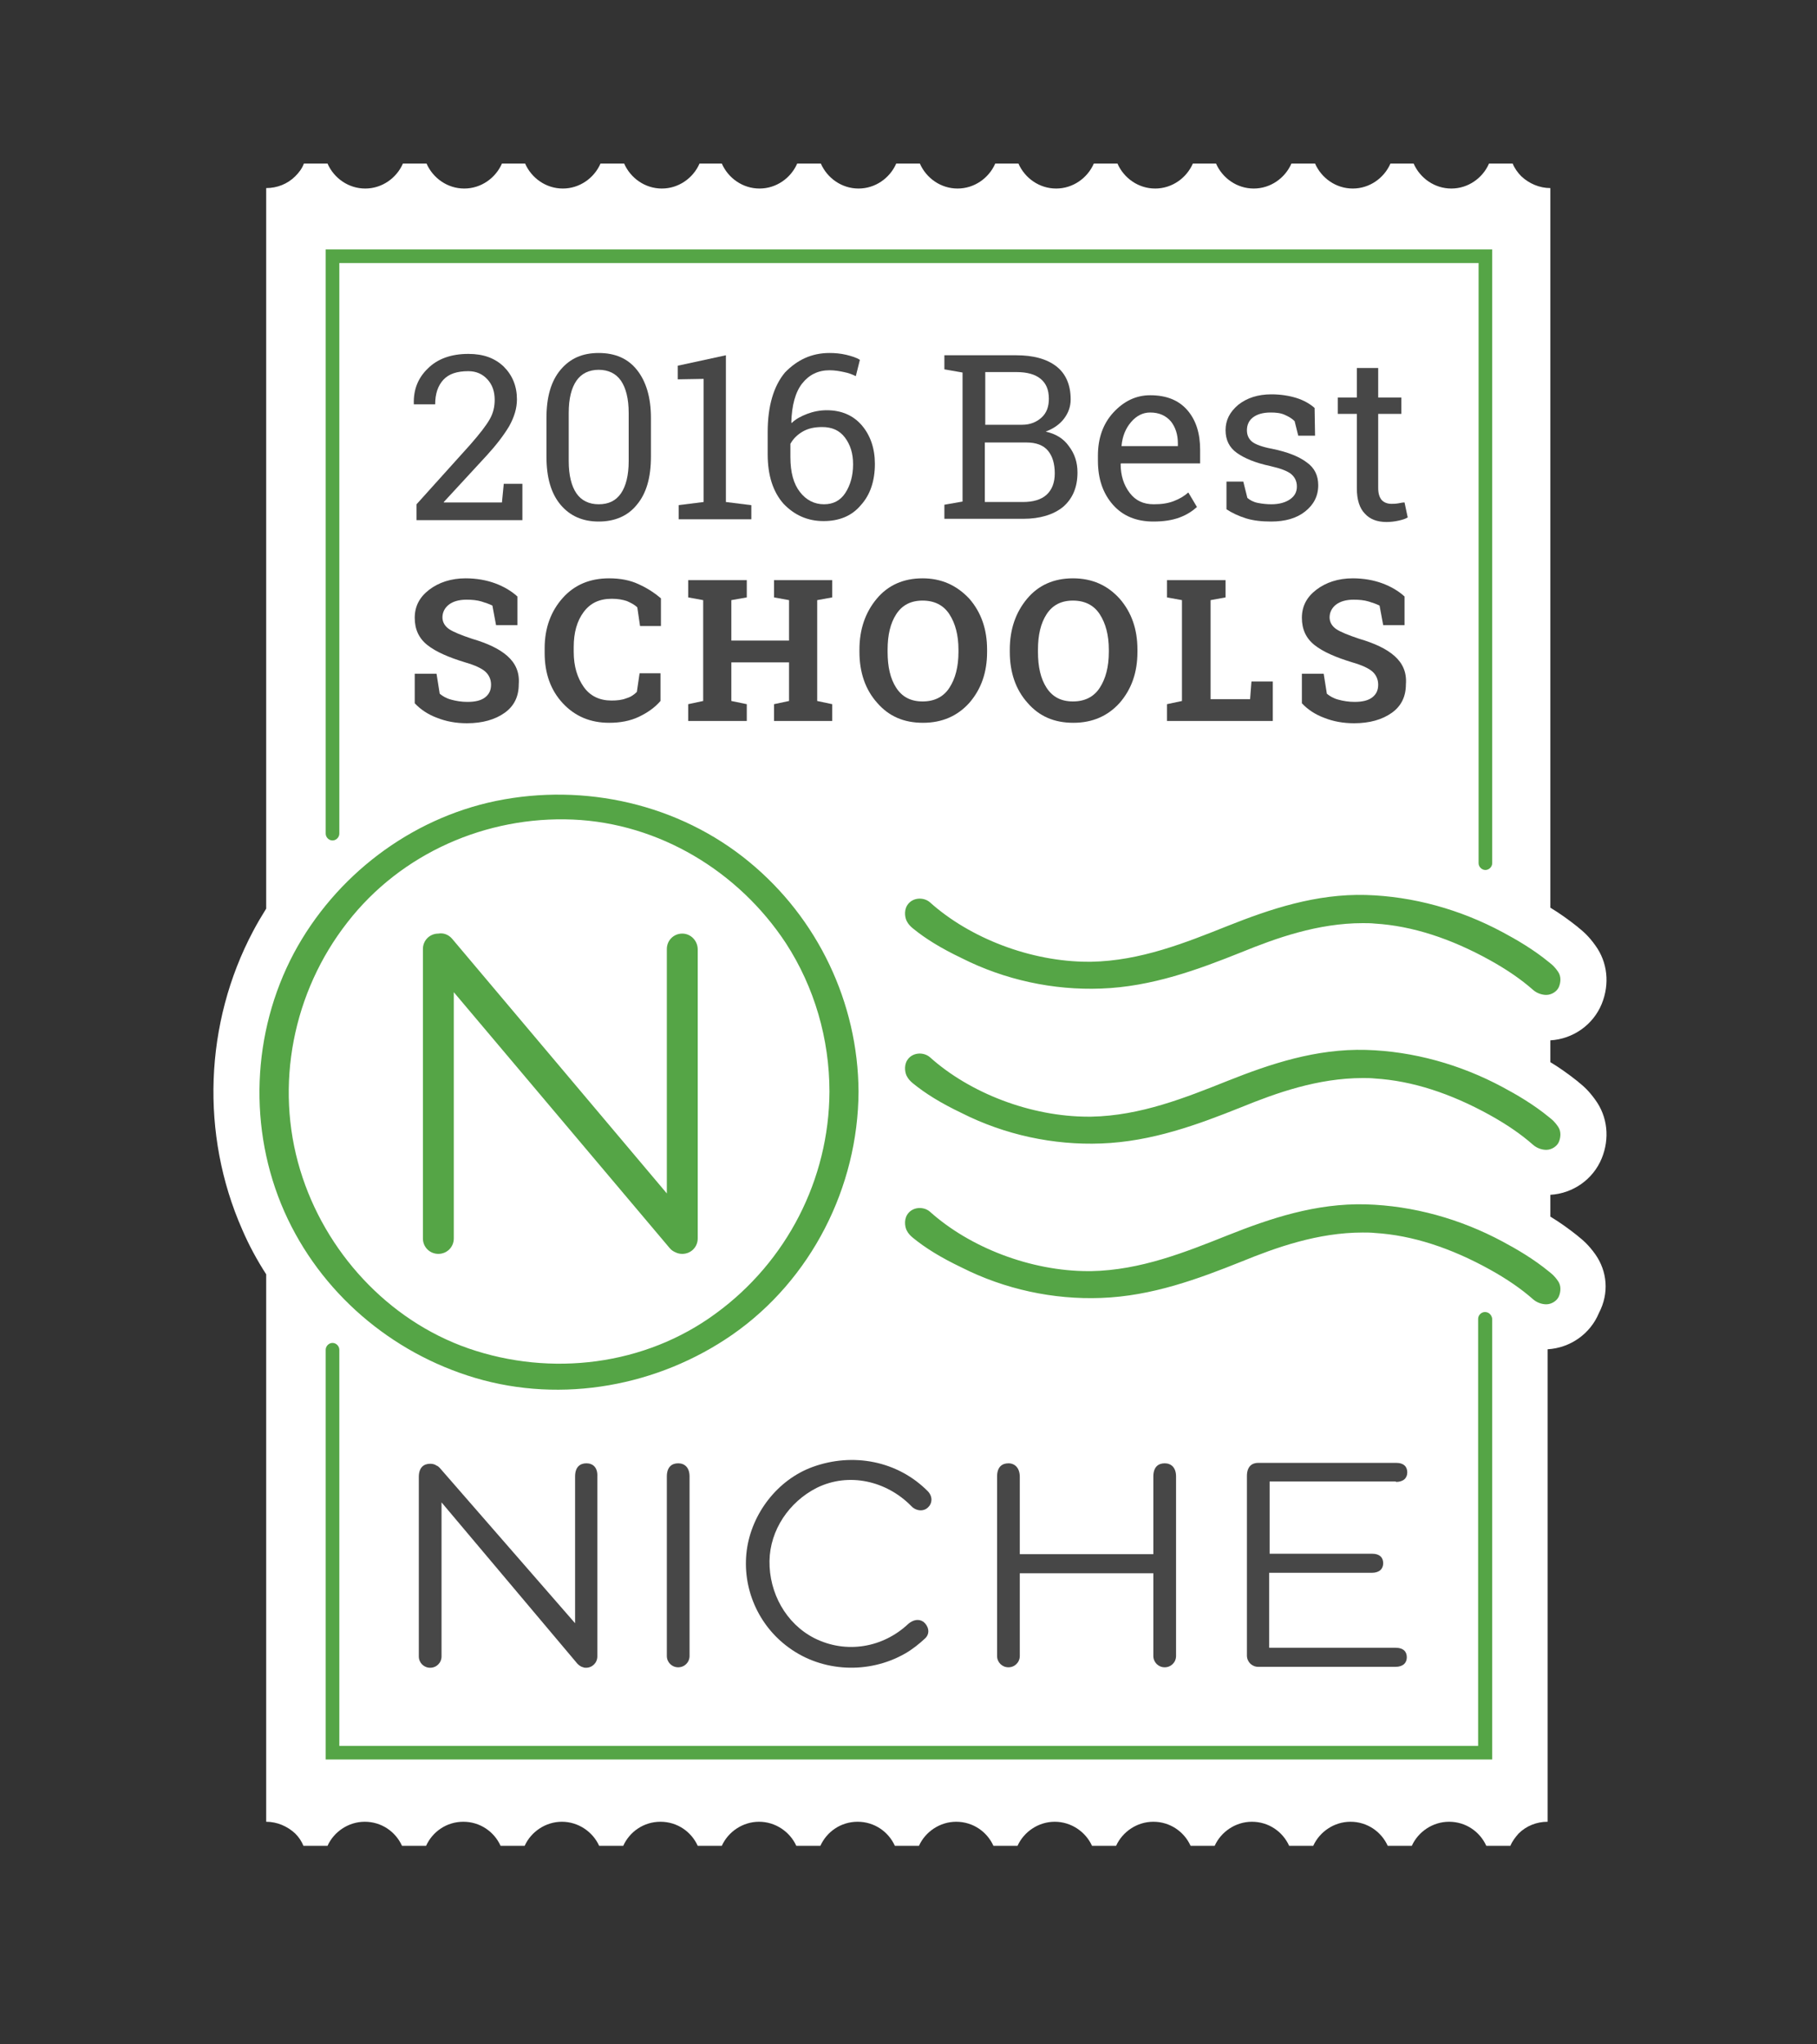 <?xml version="1.0" encoding="utf-8"?>
<!-- Generator: Adobe Illustrator 19.1.0, SVG Export Plug-In . SVG Version: 6.00 Build 0)  -->
<svg version="1.1" id="Layer_1" xmlns="http://www.w3.org/2000/svg" xmlns:xlink="http://www.w3.org/1999/xlink" x="0px" y="0px"
	 viewBox="0 0 400 450" style="enable-background:new 0 0 400 450;" xml:space="preserve">
<rect x="0" y="0" width="400" height="450" fill="#333333" stroke="none"/>
<style type="text/css">
	.st0{fill:#FFFFFF;}
	.st1{fill:#55A546;}
	.st2{fill:#474747;}
</style>
<path class="st0" d="M351.2,276.1c-1.5-2.1-2.7-3.1-3.7-3.9l-0.1-0.1c-2-1.6-4.1-3.1-6.1-4.3V263c5-0.3,9.4-3.4,11.3-8
	c1.8-4.4,1.3-9.2-1.4-12.9c-1.5-2.1-2.7-3.1-3.7-3.9l-0.1-0.1c-2-1.6-4.1-3.1-6.1-4.3v-4.8c5-0.3,9.4-3.4,11.3-8
	c1.8-4.4,1.3-9.2-1.4-12.9c-1.5-2.1-2.7-3.1-3.7-3.9l-0.1-0.1c-2-1.6-4.1-3.1-6.1-4.3V41.4c0,0,0,0,0,0c-2.4,0-4.7-1-6.4-2.6
	c-0.8-0.8-1.5-1.8-1.9-2.8h-5.2c-1.4,3.2-4.6,5.5-8.3,5.5c-3.7,0-6.9-2.3-8.3-5.5h-5.1c-1.4,3.2-4.6,5.5-8.3,5.5
	c-3.7,0-6.9-2.3-8.3-5.5h-5.2c-1.4,3.2-4.6,5.5-8.3,5.5c-3.7,0-6.9-2.3-8.3-5.5h-5.1c-1.4,3.2-4.6,5.5-8.3,5.5
	c-3.7,0-6.9-2.3-8.3-5.5h-5.2c-1.4,3.2-4.6,5.5-8.3,5.5s-6.9-2.3-8.3-5.5h-5.1c-1.4,3.2-4.6,5.5-8.3,5.5c-3.7,0-6.9-2.3-8.3-5.5
	h-5.2c-1.4,3.2-4.6,5.5-8.3,5.5c-3.7,0-6.9-2.3-8.3-5.5h-5.2c-1.4,3.2-4.6,5.5-8.3,5.5s-6.9-2.3-8.3-5.5H154
	c-1.4,3.2-4.6,5.5-8.3,5.5c-3.7,0-6.9-2.3-8.3-5.5h-5.2c-1.4,3.2-4.6,5.5-8.3,5.5s-6.9-2.3-8.3-5.5h-5.1c-1.4,3.2-4.6,5.5-8.3,5.5
	c-3.7,0-6.9-2.3-8.3-5.5h-5.2c-1.4,3.2-4.6,5.5-8.3,5.5c-3.7,0-6.9-2.3-8.3-5.5h-5.2c-0.4,1.1-1.1,2-1.9,2.8c-1.7,1.7-4,2.6-6.4,2.6
	c0,0,0,0,0,0V200c-1,1.6-2,3.3-2.9,5c-10.7,20.2-11.6,44.7-2.4,65.6c1.5,3.5,3.3,6.8,5.3,9.9V401c0,0,0,0,0,0c2.4,0,4.7,1,6.4,2.6
	c0.8,0.8,1.4,1.7,1.8,2.7h5.3c1.4-3.1,4.6-5.3,8.2-5.3c3.7,0,6.8,2.2,8.2,5.3h5.3c1.4-3.1,4.5-5.3,8.2-5.3c3.7,0,6.8,2.2,8.2,5.3
	h5.3c1.4-3.1,4.6-5.3,8.2-5.3s6.8,2.2,8.2,5.3h5.3c1.4-3.1,4.5-5.3,8.2-5.3c3.7,0,6.8,2.2,8.2,5.3h5.3c1.4-3.1,4.6-5.3,8.2-5.3
	s6.8,2.2,8.2,5.3h5.3c1.4-3.1,4.5-5.3,8.2-5.3c3.7,0,6.8,2.2,8.2,5.3h5.3c1.4-3.1,4.6-5.3,8.2-5.3c3.7,0,6.8,2.2,8.2,5.3h5.3
	c1.4-3.1,4.6-5.3,8.2-5.3s6.8,2.2,8.2,5.3h5.3c1.4-3.1,4.6-5.3,8.2-5.3c3.7,0,6.8,2.2,8.2,5.3h5.3c1.4-3.1,4.6-5.3,8.2-5.3
	c3.7,0,6.8,2.2,8.2,5.3h5.3c1.4-3.1,4.6-5.3,8.2-5.3c3.7,0,6.8,2.2,8.2,5.3h5.3c1.4-3.1,4.6-5.3,8.2-5.3c3.7,0,6.8,2.2,8.2,5.3h5.3
	c0.4-1,1.1-1.9,1.8-2.7c1.7-1.7,4-2.6,6.4-2.6c0,0,0,0,0,0V297c5-0.3,9.4-3.4,11.3-8C354.3,284.6,353.8,279.8,351.2,276.1z"/>
<g>
	<g>
		<path class="st1" d="M200.9,204.3c2.8,2.3,6.2,4.4,10.8,6.6c9.5,4.8,20.2,7.1,30.7,6.7c11.2-0.4,21.4-4.2,30.9-8
			c7.6-3.1,16.8-6.4,26.7-6.4c0.9,0,1.8,0,2.7,0.1c8.2,0.5,16.7,3.3,25.2,8c3.8,2.1,7,4.3,9.6,6.6c0.8,0.7,1.9,1.1,2.9,1.1
			c1.2,0,2.4-0.8,2.8-1.8c0.4-1,0.5-2.3-0.2-3.3c-0.9-1.3-1.4-1.6-2-2.1c-3.4-2.8-7.2-5-10.2-6.6c-9.3-5-19.7-7.9-30.1-8.2
			c-11-0.3-21.1,3.1-30.4,6.8c-9.3,3.7-19.2,7.7-30.1,7.9l-0.6,0c-12.7,0-26.1-5.2-34.9-13.1c-1.4-1.2-3.9-1.1-5,0.7
			c-0.8,1.3-0.4,3,0,3.6C199.9,203.3,200.3,203.8,200.9,204.3z"/>
		<path class="st1" d="M200.9,238.4c2.8,2.3,6.2,4.4,10.8,6.6c9.5,4.8,20.2,7.1,30.7,6.7c11.2-0.4,21.4-4.2,30.9-8
			c7.6-3.1,16.8-6.4,26.7-6.4c0.9,0,1.8,0,2.7,0.1c8.2,0.5,16.7,3.3,25.2,8c3.8,2.1,7,4.3,9.6,6.6c0.8,0.7,1.9,1.1,2.9,1.1
			c1.2,0,2.4-0.8,2.8-1.8c0.4-1,0.5-2.3-0.2-3.3c-0.9-1.3-1.4-1.6-2-2.1c-3.4-2.8-7.2-5-10.2-6.6c-9.3-5-19.7-7.9-30.1-8.2
			c-11-0.3-21.1,3.1-30.4,6.8c-9.3,3.7-19.2,7.7-30.1,7.9l-0.6,0c-12.7,0-26.1-5.2-34.9-13.1c-1.4-1.2-3.9-1.1-5,0.7
			c-0.8,1.3-0.4,3,0,3.6C199.9,237.4,200.3,237.9,200.9,238.4z"/>
		<path class="st1" d="M200.9,272.4c2.8,2.3,6.2,4.4,10.8,6.6c9.5,4.8,20.2,7.1,30.7,6.7c11.2-0.4,21.4-4.2,30.9-8
			c7.6-3.1,16.8-6.4,26.7-6.4c0.9,0,1.8,0,2.7,0.1c8.2,0.5,16.7,3.3,25.2,8c3.8,2.1,7,4.3,9.6,6.6c0.8,0.7,1.9,1.1,2.9,1.1
			c1.2,0,2.4-0.8,2.8-1.8c0.4-1,0.5-2.3-0.2-3.3c-0.9-1.3-1.4-1.6-2-2.1c-3.4-2.8-7.2-5-10.2-6.6c-9.3-5-19.7-7.9-30.1-8.2
			c-11-0.3-21.1,3.1-30.4,6.8c-9.3,3.7-19.2,7.7-30.1,7.9l-0.6,0c-12.7,0-26.1-5.2-34.9-13.1c-1.4-1.2-3.9-1.1-5,0.7
			c-0.8,1.3-0.4,3,0,3.6C199.9,271.4,200.3,271.9,200.9,272.4z"/>
	</g>
	<path class="st1" d="M189,240.3c-0.1-19.6-9-38.2-24.1-50.6c-15.4-12.7-36.2-17.4-55.7-13.4c-18.9,3.9-35.4,16.5-44.5,33.5
		c-9.3,17.5-10.1,38.8-2.1,56.9c7.9,17.8,23.5,31.1,42,36.6c19.2,5.7,40.3,1.8,56.6-9.5C178.6,281.7,188.9,261.3,189,240.3z
		 M157.6,289.1c-15.6,11.5-36.3,14-54.5,7.7c-17.8-6.2-31.6-21.4-37-39.2c-5.7-18.7-1.6-39.3,10.4-54.6
		c11.8-15.2,30.6-23.4,49.6-22.6c19,0.8,36.5,11.4,46.9,27.2c6.3,9.7,9.6,21.1,9.6,32.7C182.5,259.6,173.2,277.7,157.6,289.1z"/>
</g>
<g>
	<path class="st2" d="M149.3,322.1c-1.4,0-2.5,0.8-2.5,2.9v39.5c0,1.4,1.1,2.5,2.5,2.5c1.4,0,2.5-1.1,2.5-2.5V325
		C151.8,323,150.7,322.1,149.3,322.1z"/>
	<path class="st2" d="M129.1,322.1c-1.4,0-2.5,0.8-2.5,2.9v32.3l-29.8-34.2c-0.2-0.2-0.4-0.4-0.7-0.5c-0.4-0.3-0.9-0.4-1.4-0.4
		c-1.4,0-2.5,0.8-2.5,2.9v39.5c0,1.4,1.1,2.5,2.5,2.5c1.4,0,2.5-1.1,2.5-2.5v-33.9l29.9,35.5c0.4,0.4,0.8,0.7,1.3,0.8
		c0.2,0.1,0.4,0.1,0.6,0.1c1.4,0,2.5-1.1,2.5-2.5V325C131.6,323,130.5,322.1,129.1,322.1z"/>
	<path class="st2" d="M256.4,322.1c-1.4,0-2.5,0.8-2.5,2.9v17.1h-29.4v-17c0-2-1.1-3-2.5-3c0,0,0,0,0,0c0,0,0,0,0,0
		c-1.4,0-2.5,0.8-2.5,2.9v39.5c0,1.4,1.1,2.5,2.5,2.5c0,0,0,0,0,0c0,0,0,0,0,0c1.4,0,2.5-1.1,2.5-2.5v-18.2h29.4v18.2
		c0,1.4,1.1,2.5,2.5,2.5c1.4,0,2.5-1.1,2.5-2.5V325C258.9,323,257.8,322.1,256.4,322.1z"/>
	<path class="st2" d="M179.8,327.5c7.1-3.5,15.4-1.5,20.8,4c1,1.1,2.7,1.3,3.7,0.3c0.9-0.8,1.1-2.3,0-3.5
		c-6.7-6.8-16.6-8.6-25.4-5.4c-7.7,2.8-13.4,10.2-14.5,18.3c-1.1,8.3,2.5,16.6,9.3,21.5c7.4,5.4,17.6,5.8,25.5,1.3
		c1.6-0.9,3.1-2.1,4.5-3.4c1.2-1.2,0.6-2.8-0.4-3.6c-1-0.7-2.2-0.5-3.3,0.4c-5.6,5.3-13.7,6.7-20.7,3.2c-6.3-3.2-10-10-9.9-17
		C169.5,336.8,173.7,330.6,179.8,327.5z"/>
	<path class="st2" d="M307.3,326.2c1.7,0,2.5-0.9,2.5-2.1c0-1.2-0.7-2.1-2.5-2.1h-30.3c0,0,0,0,0,0c0,0,0,0,0,0
		c-1.4,0-2.5,0.8-2.5,2.9v39.5c0,1.4,1.1,2.5,2.5,2.5c0,0,0,0,0,0c0,0,0,0,0,0c0,0,0.1,0,0.1,0h30.1c1.7,0,2.5-0.9,2.5-2.1
		c0-1.2-0.7-2.1-2.5-2.1h-27.8v-16.5H302c1.7,0,2.5-0.9,2.5-2.1c0-1.2-0.7-2.1-2.5-2.1h-22.5v-15.9H307.3z"/>
</g>
<g>
	<path class="st1" d="M71.7,54.9v128.6c0,0.8,0.7,1.5,1.5,1.5s1.5-0.7,1.5-1.5V57.9h250.8V190c0,0.8,0.7,1.5,1.5,1.5
		s1.5-0.7,1.5-1.5V54.9H71.7z"/>
	<path class="st1" d="M326.9,288.8c-0.8,0-1.5,0.7-1.5,1.5v94H74.7v-87.2c0-0.8-0.7-1.5-1.5-1.5s-1.5,0.7-1.5,1.5v90.2h256.8v-97
		C328.4,289.5,327.8,288.8,326.9,288.8z"/>
</g>
<g>
	<path class="st2" d="M111.7,144.4c-1.8-1.6-4.4-2.8-7.8-3.8c-2.4-0.8-4.1-1.5-5-2.1s-1.5-1.5-1.5-2.6c0-1.1,0.5-2.1,1.4-2.8
		c0.9-0.7,2.2-1.1,3.9-1.1c1.2,0,2.3,0.1,3.3,0.4s1.8,0.6,2.4,0.9l0.8,4.3h4.7v-6.3c-1.3-1.2-3-2.2-4.9-2.9s-4.1-1.1-6.5-1.1
		c-3.2,0-5.9,0.9-8,2.5c-2.1,1.6-3.2,3.6-3.2,6.2c0,2.5,0.9,4.5,2.8,6c1.9,1.5,4.7,2.7,8.3,3.8c2.1,0.6,3.6,1.3,4.4,2
		c0.8,0.7,1.3,1.7,1.3,2.9c0,1.2-0.4,2.1-1.3,2.8s-2.2,1-3.9,1c-1.3,0-2.5-0.2-3.6-0.5s-1.9-0.8-2.5-1.3l-0.7-4.4h-4.8v6.5
		c1.3,1.4,3,2.5,4.9,3.2c2,0.8,4.2,1.2,6.6,1.2c3.4,0,6.2-0.8,8.3-2.3c2.1-1.5,3.1-3.6,3.1-6.3C114.4,148,113.5,146,111.7,144.4z"/>
	<path class="st2" d="M140.6,128.6c-1.9-0.9-4.1-1.3-6.5-1.3c-4.2,0-7.6,1.4-10.2,4.3s-4,6.6-4,11.1v1c0,4.5,1.3,8.2,4,11.1
		s6.1,4.3,10.2,4.3c2.4,0,4.6-0.4,6.5-1.3c1.9-0.9,3.5-2,4.8-3.5v-6.1h-4.6l-0.6,4.1c-0.6,0.6-1.3,1.1-2.3,1.4
		c-1,0.4-2.1,0.5-3.3,0.5c-2.6,0-4.7-1-6.1-3c-1.4-2-2.2-4.5-2.2-7.7v-1.1c0-3.1,0.7-5.7,2.2-7.7c1.5-2,3.5-2.9,6.2-2.9
		c1.3,0,2.4,0.2,3.3,0.5c0.9,0.4,1.7,0.8,2.3,1.4l0.6,4.1h4.6v-6.1C144.2,130.6,142.6,129.5,140.6,128.6z"/>
	<polygon class="st2" points="173.7,127.7 170.4,127.7 170.4,131.5 173.7,132.1 173.7,141 161,141 161,132.1 164.4,131.5 
		164.4,127.7 151.5,127.7 151.5,131.5 154.8,132.1 154.8,154.3 151.5,155 151.5,158.7 164.4,158.7 164.4,155 161,154.3 161,145.8 
		173.7,145.8 173.7,154.3 170.4,155 170.4,158.7 183.2,158.7 183.2,155 179.9,154.3 179.9,132.1 183.2,131.5 183.2,127.7 
		179.9,127.7 	"/>
	<path class="st2" d="M203.1,127.3c-4.2,0-7.6,1.5-10.1,4.5s-3.8,6.7-3.8,11.2v0.5c0,4.5,1.3,8.3,3.9,11.2c2.6,3,5.9,4.4,10.1,4.4
		c4.2,0,7.6-1.5,10.2-4.4c2.6-3,3.9-6.7,3.9-11.2V143c0-4.5-1.3-8.2-3.9-11.2C210.6,128.8,207.2,127.3,203.1,127.3z M211,143.5
		c0,3.3-0.7,5.9-2,7.9c-1.3,2-3.3,3-5.9,3c-2.6,0-4.5-1-5.8-3s-1.9-4.6-1.9-7.9v-0.5c0-3.2,0.6-5.8,1.9-7.8c1.3-2,3.2-3,5.8-3
		c2.6,0,4.6,1,5.9,3c1.3,2,2,4.6,2,7.8V143.5z"/>
	<path class="st2" d="M236.2,127.3c-4.2,0-7.6,1.5-10.1,4.5s-3.8,6.7-3.8,11.2v0.5c0,4.5,1.3,8.3,3.9,11.2c2.6,3,5.9,4.4,10.1,4.4
		c4.2,0,7.6-1.5,10.2-4.4c2.6-3,3.9-6.7,3.9-11.2V143c0-4.5-1.3-8.2-3.9-11.2C243.8,128.8,240.4,127.3,236.2,127.3z M244.1,143.5
		c0,3.3-0.7,5.9-2,7.9s-3.3,3-5.9,3c-2.6,0-4.5-1-5.8-3s-1.9-4.6-1.9-7.9v-0.5c0-3.2,0.6-5.8,1.9-7.8c1.3-2,3.2-3,5.8-3
		c2.6,0,4.6,1,5.9,3c1.3,2,2,4.6,2,7.8V143.5z"/>
	<polygon class="st2" points="275.2,153.9 266.5,153.9 266.5,132.1 269.8,131.5 269.8,127.7 266.5,127.7 260.2,127.7 256.9,127.7 
		256.9,131.5 260.2,132.1 260.2,154.3 256.9,155 256.9,158.7 280.2,158.7 280.2,150 275.5,150 	"/>
	<path class="st2" d="M307,144.4c-1.8-1.6-4.4-2.8-7.8-3.8c-2.4-0.8-4.1-1.5-5-2.1s-1.5-1.5-1.5-2.6c0-1.1,0.5-2.1,1.4-2.8
		c0.9-0.7,2.2-1.1,3.9-1.1c1.2,0,2.3,0.1,3.3,0.4c1,0.3,1.8,0.6,2.4,0.9l0.8,4.3h4.7v-6.3c-1.3-1.2-3-2.2-4.9-2.9s-4.1-1.1-6.5-1.1
		c-3.2,0-5.9,0.9-8,2.5c-2.1,1.6-3.2,3.6-3.2,6.2c0,2.5,0.9,4.5,2.8,6s4.7,2.7,8.3,3.8c2.1,0.6,3.6,1.3,4.4,2
		c0.8,0.7,1.3,1.7,1.3,2.9c0,1.2-0.4,2.1-1.3,2.8s-2.2,1-3.9,1c-1.3,0-2.5-0.2-3.6-0.5s-1.9-0.8-2.5-1.3l-0.7-4.4h-4.8v6.5
		c1.3,1.4,3,2.5,4.9,3.2c2,0.8,4.2,1.2,6.6,1.2c3.4,0,6.2-0.8,8.3-2.3s3.1-3.6,3.1-6.3C309.7,148,308.8,146,307,144.4z"/>
	<g>
		<path class="st2" d="M91.7,114.3v-3.3l11.8-13.1c2.1-2.4,3.5-4.2,4.3-5.6c0.8-1.4,1.1-2.8,1.1-4.3c0-1.8-0.5-3.3-1.6-4.5
			c-1.1-1.2-2.5-1.8-4.2-1.8c-2.5,0-4.3,0.6-5.5,1.9c-1.2,1.3-1.8,3.1-1.8,5.4h-4.7l0-0.1c-0.1-3.1,0.9-5.7,3.1-7.8
			c2.1-2.1,5.1-3.2,8.9-3.2c3.3,0,5.8,0.9,7.8,2.8c1.9,1.9,2.9,4.3,2.9,7.2c0,2-0.6,3.9-1.7,5.9c-1.2,2-2.8,4.1-4.9,6.4l-9.5,10.3
			l0,0.1h12.8l0.4-4.1h4.1v8H91.7z"/>
		<path class="st2" d="M143.3,100.5c0,4.6-1,8.1-3.1,10.6c-2,2.5-4.9,3.7-8.4,3.7c-3.5,0-6.3-1.2-8.4-3.7c-2.1-2.5-3.1-6-3.1-10.6
			V92c0-4.6,1-8.1,3.1-10.6s4.8-3.7,8.4-3.7c3.6,0,6.4,1.2,8.4,3.7s3.1,6,3.1,10.6V100.5z M138.4,90.9c0-3.1-0.6-5.5-1.7-7.1
			c-1.1-1.6-2.8-2.4-4.9-2.4c-2.1,0-3.8,0.8-4.9,2.4c-1.1,1.6-1.7,3.9-1.7,7.1v10.6c0,3.1,0.6,5.5,1.7,7.1c1.1,1.6,2.8,2.4,4.9,2.4
			c2.2,0,3.8-0.8,4.9-2.4c1.1-1.6,1.7-4,1.7-7.1V90.9z"/>
		<path class="st2" d="M149.3,111.2l5.6-0.7V83.4l-5.7,0.1v-3l10.6-2.3v32.3l5.6,0.7v3.1h-16V111.2z"/>
		<path class="st2" d="M182.6,77.7c1.2,0,2.4,0.1,3.7,0.4c1.2,0.3,2.2,0.6,3,1.1l-0.9,3.6c-0.8-0.4-1.6-0.7-2.6-0.9
			c-0.9-0.2-2-0.4-3.2-0.4c-2.5,0-4.5,1-6,2.9s-2.3,4.8-2.4,8.6l0.1,0.1c0.9-0.9,2.1-1.5,3.4-2c1.3-0.5,2.8-0.8,4.3-0.8
			c3.2,0,5.8,1.1,7.7,3.3c1.9,2.2,2.9,5.1,2.9,8.5c0,3.7-1,6.8-3.1,9.1c-2,2.4-4.8,3.5-8.2,3.5c-3.5,0-6.4-1.3-8.8-3.8
			c-2.3-2.6-3.5-6.2-3.5-10.9v-4.9c0-5.7,1.3-10.1,3.8-13.1C175.5,79.2,178.7,77.7,182.6,77.7z M181,94c-1.7,0-3.1,0.3-4.3,1
			s-2.1,1.6-2.7,2.7v2.9c0,3.4,0.7,5.9,2.1,7.7c1.4,1.8,3.2,2.7,5.3,2.7c2,0,3.6-0.8,4.7-2.5c1.1-1.7,1.7-3.8,1.7-6.3
			c0-2.4-0.6-4.3-1.8-5.9S183.1,94,181,94z"/>
		<path class="st2" d="M223.7,78.2c3.8,0,6.7,0.8,8.8,2.4c2.1,1.6,3.2,4.1,3.2,7.3c0,1.6-0.5,3-1.5,4.3c-1,1.3-2.4,2.2-4,2.8
			c2.2,0.5,3.9,1.5,5.1,3.2c1.3,1.7,1.9,3.6,1.9,5.8c0,3.3-1.1,5.8-3.2,7.6c-2.1,1.7-5.1,2.6-8.7,2.6h-17.4v-3.1l4-0.7V82l-4-0.7
			v-3.1h4H223.7z M216.8,93.5h8.2c1.8,0,3.2-0.6,4.3-1.6c1.1-1,1.6-2.4,1.6-4.1c0-2-0.6-3.4-1.8-4.4c-1.2-1-3-1.5-5.3-1.5h-6.9V93.5
			z M216.8,97.4v13.1h8.4c2.2,0,4-0.5,5.2-1.6c1.2-1.1,1.8-2.7,1.8-4.7c0-2.1-0.5-3.8-1.5-5c-1-1.2-2.6-1.8-4.7-1.8H216.8z"/>
		<path class="st2" d="M253.9,114.8c-3.7,0-6.7-1.2-8.9-3.7c-2.2-2.5-3.3-5.7-3.3-9.7v-1.1c0-3.8,1.1-7,3.4-9.5
			c2.3-2.5,5-3.8,8.1-3.8c3.6,0,6.3,1.1,8.2,3.3c1.9,2.2,2.8,5.1,2.8,8.7v3h-17.4l-0.1,0.1c0,2.6,0.7,4.7,2,6.4s3,2.5,5.3,2.5
			c1.7,0,3.1-0.2,4.4-0.7s2.3-1.1,3.2-1.9l1.9,3.2c-1,0.9-2.2,1.7-3.8,2.3C258.1,114.5,256.2,114.8,253.9,114.8z M253.2,90.8
			c-1.6,0-3,0.7-4.2,2.1c-1.2,1.4-1.9,3.1-2.1,5.2l0,0.1h12.4v-0.6c0-1.9-0.5-3.5-1.5-4.8C256.7,91.5,255.2,90.8,253.2,90.8z"/>
		<path class="st2" d="M289.5,95.9h-3.7l-0.8-3.2c-0.6-0.6-1.3-1-2.2-1.4s-1.9-0.5-3.1-0.5c-1.7,0-3,0.4-3.9,1.1s-1.3,1.7-1.3,2.8
			c0,1.1,0.4,1.9,1.1,2.5c0.7,0.6,2.3,1.2,4.5,1.6c3.4,0.7,5.9,1.7,7.6,3c1.7,1.2,2.5,2.9,2.5,5c0,2.4-1,4.3-2.9,5.8
			c-1.9,1.5-4.4,2.2-7.5,2.2c-2,0-3.9-0.2-5.5-0.7c-1.6-0.5-3.1-1.2-4.3-2l0-6.1h3.7l0.9,3.6c0.6,0.5,1.3,0.9,2.3,1.1
			c1,0.2,2,0.3,3,0.3c1.7,0,3.1-0.4,4.1-1.1c1-0.7,1.5-1.6,1.5-2.8c0-1.1-0.4-2-1.2-2.7s-2.4-1.3-4.6-1.8c-3.3-0.7-5.7-1.7-7.4-2.9
			c-1.7-1.2-2.5-2.9-2.5-5c0-2.2,0.9-4,2.8-5.6c1.9-1.5,4.3-2.3,7.3-2.3c2,0,3.9,0.3,5.5,0.8c1.6,0.5,3,1.3,4,2.2L289.5,95.9z"/>
		<path class="st2" d="M303.4,81v6.5h5.1v3.6h-5.1v16.3c0,1.3,0.3,2.1,0.8,2.7c0.5,0.5,1.2,0.8,2.1,0.8c0.4,0,0.9,0,1.5-0.1
			c0.5-0.1,1-0.2,1.4-0.2l0.7,3.3c-0.5,0.3-1.1,0.5-2,0.7s-1.8,0.3-2.7,0.3c-2,0-3.6-0.6-4.7-1.8c-1.2-1.2-1.8-3.1-1.8-5.6V91.1
			h-4.2v-3.6h4.2V81H303.4z"/>
	</g>
</g>
<path class="st1" d="M150.2,205.5c-1.9,0-3.4,1.5-3.4,3.4v53.8l-47.3-56.1c-0.8-0.9-1.9-1.3-3-1.1c-1.9,0-3.4,1.5-3.4,3.4v63.7
	c0,1.9,1.5,3.4,3.4,3.4c1.9,0,3.4-1.5,3.4-3.4v-54.2l47.5,56.3c0.4,0.5,0.9,0.8,1.4,1c0.4,0.2,0.9,0.3,1.4,0.3
	c1.9,0,3.4-1.5,3.4-3.4V209C153.6,207.1,152.1,205.5,150.2,205.5z"/>
</svg>
